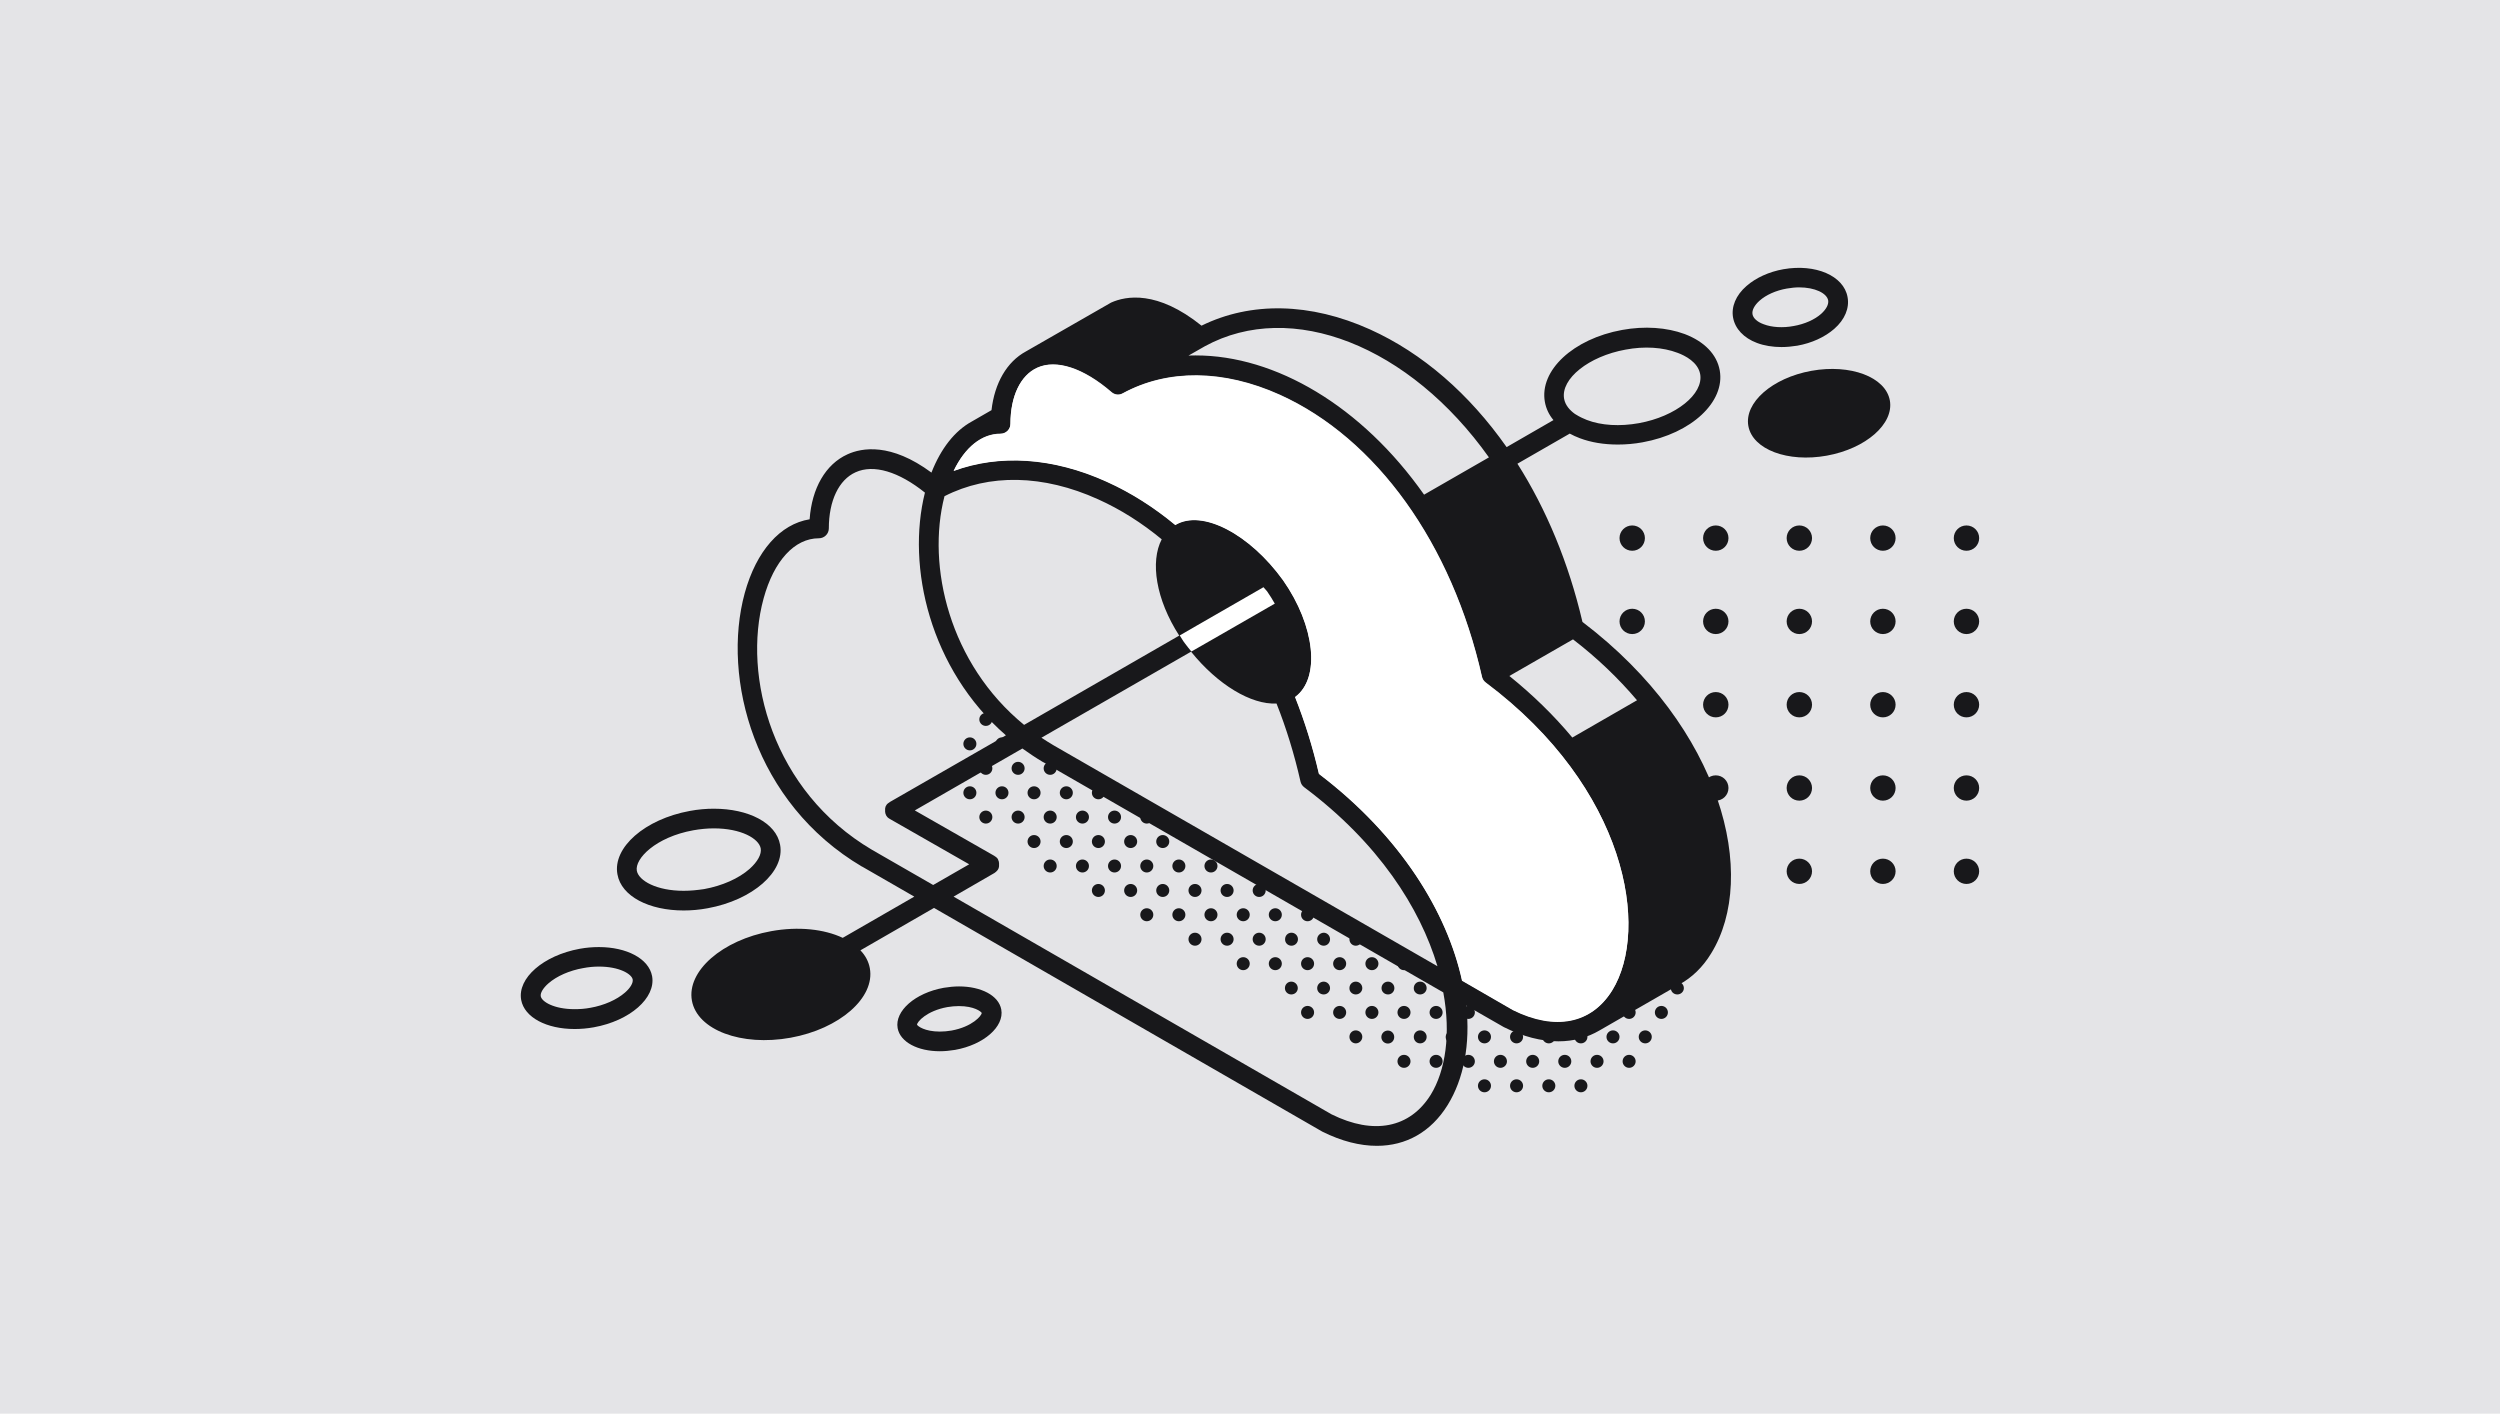 <svg width="336" height="190" viewBox="0 0 336 190" fill="none" xmlns="http://www.w3.org/2000/svg">
<rect width="336" height="190" fill="#E4E4E7"/>
<g clip-path="url(#clip0_1757_22512)">
<path d="M132.497 97.563C132.981 97.563 133.373 97.172 133.373 96.69C133.373 96.207 132.981 95.816 132.497 95.816C132.013 95.816 131.62 96.207 131.62 96.69C131.62 97.172 132.013 97.563 132.497 97.563Z" fill="#18181B"/>
<path d="M130.352 100.851C130.836 100.851 131.228 100.46 131.228 99.977C131.228 99.495 130.836 99.103 130.352 99.103C129.868 99.103 129.476 99.495 129.476 99.977C129.476 100.46 129.868 100.851 130.352 100.851Z" fill="#18181B"/>
<path d="M134.665 100.851C135.149 100.851 135.541 100.46 135.541 99.977C135.541 99.495 135.149 99.103 134.665 99.103C134.181 99.103 133.788 99.495 133.788 99.977C133.788 100.46 134.181 100.851 134.665 100.851Z" fill="#18181B"/>
<path d="M132.497 104.138C132.981 104.138 133.373 103.747 133.373 103.264C133.373 102.782 132.981 102.391 132.497 102.391C132.013 102.391 131.62 102.782 131.62 103.264C131.62 103.747 132.013 104.138 132.497 104.138Z" fill="#18181B"/>
<path d="M136.832 104.138C137.316 104.138 137.709 103.747 137.709 103.264C137.709 102.782 137.316 102.391 136.832 102.391C136.348 102.391 135.956 102.782 135.956 103.264C135.956 103.747 136.348 104.138 136.832 104.138Z" fill="#18181B"/>
<path d="M130.352 107.425C130.836 107.425 131.228 107.034 131.228 106.552C131.228 106.069 130.836 105.678 130.352 105.678C129.868 105.678 129.476 106.069 129.476 106.552C129.476 107.034 129.868 107.425 130.352 107.425Z" fill="#18181B"/>
<path d="M134.665 107.425C135.149 107.425 135.541 107.034 135.541 106.552C135.541 106.069 135.149 105.678 134.665 105.678C134.181 105.678 133.788 106.069 133.788 106.552C133.788 107.034 134.181 107.425 134.665 107.425Z" fill="#18181B"/>
<path d="M132.497 110.69C132.981 110.69 133.373 110.299 133.373 109.816C133.373 109.334 132.981 108.943 132.497 108.943C132.013 108.943 131.62 109.334 131.62 109.816C131.62 110.299 132.013 110.69 132.497 110.69Z" fill="#18181B"/>
<path d="M136.832 110.69C137.316 110.69 137.709 110.299 137.709 109.816C137.709 109.334 137.316 108.943 136.832 108.943C136.348 108.943 135.956 109.334 135.956 109.816C135.956 110.299 136.348 110.69 136.832 110.69Z" fill="#18181B"/>
<path d="M141.145 104.138C141.629 104.138 142.021 103.747 142.021 103.264C142.021 102.782 141.629 102.391 141.145 102.391C140.661 102.391 140.268 102.782 140.268 103.264C140.268 103.747 140.661 104.138 141.145 104.138Z" fill="#18181B"/>
<path d="M138.977 107.425C139.461 107.425 139.853 107.034 139.853 106.552C139.853 106.069 139.461 105.678 138.977 105.678C138.493 105.678 138.101 106.069 138.101 106.552C138.101 107.034 138.493 107.425 138.977 107.425Z" fill="#18181B"/>
<path d="M143.313 107.425C143.797 107.425 144.189 107.034 144.189 106.552C144.189 106.069 143.797 105.678 143.313 105.678C142.829 105.678 142.436 106.069 142.436 106.552C142.436 107.034 142.829 107.425 143.313 107.425Z" fill="#18181B"/>
<path d="M147.625 107.425C148.109 107.425 148.501 107.034 148.501 106.552C148.501 106.069 148.109 105.678 147.625 105.678C147.141 105.678 146.749 106.069 146.749 106.552C146.749 107.034 147.141 107.425 147.625 107.425Z" fill="#18181B"/>
<path d="M141.145 110.69C141.629 110.69 142.021 110.299 142.021 109.816C142.021 109.334 141.629 108.943 141.145 108.943C140.661 108.943 140.268 109.334 140.268 109.816C140.268 110.299 140.661 110.69 141.145 110.69Z" fill="#18181B"/>
<path d="M145.48 110.69C145.964 110.69 146.357 110.299 146.357 109.816C146.357 109.334 145.964 108.943 145.48 108.943C144.996 108.943 144.604 109.334 144.604 109.816C144.604 110.299 144.996 110.69 145.48 110.69Z" fill="#18181B"/>
<path d="M149.793 110.69C150.277 110.69 150.669 110.299 150.669 109.816C150.669 109.334 150.277 108.943 149.793 108.943C149.309 108.943 148.917 109.334 148.917 109.816C148.917 110.299 149.309 110.69 149.793 110.69Z" fill="#18181B"/>
<path d="M154.128 110.69C154.612 110.69 155.005 110.299 155.005 109.816C155.005 109.334 154.612 108.943 154.128 108.943C153.644 108.943 153.252 109.334 153.252 109.816C153.252 110.299 153.644 110.69 154.128 110.69Z" fill="#18181B"/>
<path d="M138.977 113.977C139.461 113.977 139.853 113.586 139.853 113.104C139.853 112.621 139.461 112.23 138.977 112.23C138.493 112.23 138.101 112.621 138.101 113.104C138.101 113.586 138.493 113.977 138.977 113.977Z" fill="#18181B"/>
<path d="M143.313 113.977C143.797 113.977 144.189 113.586 144.189 113.104C144.189 112.621 143.797 112.23 143.313 112.23C142.829 112.23 142.436 112.621 142.436 113.104C142.436 113.586 142.829 113.977 143.313 113.977Z" fill="#18181B"/>
<path d="M147.625 113.977C148.109 113.977 148.501 113.586 148.501 113.104C148.501 112.621 148.109 112.23 147.625 112.23C147.141 112.23 146.749 112.621 146.749 113.104C146.749 113.586 147.141 113.977 147.625 113.977Z" fill="#18181B"/>
<path d="M151.961 113.977C152.445 113.977 152.837 113.586 152.837 113.104C152.837 112.621 152.445 112.23 151.961 112.23C151.477 112.23 151.084 112.621 151.084 113.104C151.084 113.586 151.477 113.977 151.961 113.977Z" fill="#18181B"/>
<path d="M156.273 113.977C156.757 113.977 157.15 113.586 157.15 113.104C157.15 112.621 156.757 112.23 156.273 112.23C155.789 112.23 155.397 112.621 155.397 113.104C155.397 113.586 155.789 113.977 156.273 113.977Z" fill="#18181B"/>
<path d="M141.145 117.264C141.629 117.264 142.021 116.873 142.021 116.391C142.021 115.908 141.629 115.517 141.145 115.517C140.661 115.517 140.268 115.908 140.268 116.391C140.268 116.873 140.661 117.264 141.145 117.264Z" fill="#18181B"/>
<path d="M145.48 117.264C145.964 117.264 146.357 116.873 146.357 116.391C146.357 115.908 145.964 115.517 145.48 115.517C144.996 115.517 144.604 115.908 144.604 116.391C144.604 116.873 144.996 117.264 145.48 117.264Z" fill="#18181B"/>
<path d="M149.793 117.264C150.277 117.264 150.669 116.873 150.669 116.391C150.669 115.908 150.277 115.517 149.793 115.517C149.309 115.517 148.917 115.908 148.917 116.391C148.917 116.873 149.309 117.264 149.793 117.264Z" fill="#18181B"/>
<path d="M154.128 117.264C154.612 117.264 155.005 116.873 155.005 116.391C155.005 115.908 154.612 115.517 154.128 115.517C153.644 115.517 153.252 115.908 153.252 116.391C153.252 116.873 153.644 117.264 154.128 117.264Z" fill="#18181B"/>
<path d="M158.441 117.264C158.925 117.264 159.317 116.873 159.317 116.391C159.317 115.908 158.925 115.517 158.441 115.517C157.957 115.517 157.565 115.908 157.565 116.391C157.565 116.873 157.957 117.264 158.441 117.264Z" fill="#18181B"/>
<path d="M162.754 117.264C163.238 117.264 163.63 116.873 163.63 116.391C163.63 115.908 163.238 115.517 162.754 115.517C162.27 115.517 161.877 115.908 161.877 116.391C161.877 116.873 162.27 117.264 162.754 117.264Z" fill="#18181B"/>
<path d="M147.625 120.552C148.109 120.552 148.501 120.161 148.501 119.678C148.501 119.196 148.109 118.805 147.625 118.805C147.141 118.805 146.749 119.196 146.749 119.678C146.749 120.161 147.141 120.552 147.625 120.552Z" fill="#18181B"/>
<path d="M151.961 120.552C152.445 120.552 152.837 120.161 152.837 119.678C152.837 119.196 152.445 118.805 151.961 118.805C151.477 118.805 151.084 119.196 151.084 119.678C151.084 120.161 151.477 120.552 151.961 120.552Z" fill="#18181B"/>
<path d="M156.273 120.552C156.757 120.552 157.15 120.161 157.15 119.678C157.15 119.196 156.757 118.805 156.273 118.805C155.789 118.805 155.397 119.196 155.397 119.678C155.397 120.161 155.789 120.552 156.273 120.552Z" fill="#18181B"/>
<path d="M160.609 120.552C161.093 120.552 161.485 120.161 161.485 119.678C161.485 119.196 161.093 118.805 160.609 118.805C160.125 118.805 159.732 119.196 159.732 119.678C159.732 120.161 160.125 120.552 160.609 120.552Z" fill="#18181B"/>
<path d="M164.921 120.552C165.405 120.552 165.798 120.161 165.798 119.678C165.798 119.196 165.405 118.805 164.921 118.805C164.437 118.805 164.045 119.196 164.045 119.678C164.045 120.161 164.437 120.552 164.921 120.552Z" fill="#18181B"/>
<path d="M169.234 120.552C169.718 120.552 170.11 120.161 170.11 119.678C170.11 119.196 169.718 118.805 169.234 118.805C168.75 118.805 168.357 119.196 168.357 119.678C168.357 120.161 168.75 120.552 169.234 120.552Z" fill="#18181B"/>
<path d="M154.128 123.816C154.612 123.816 155.005 123.425 155.005 122.943C155.005 122.46 154.612 122.069 154.128 122.069C153.644 122.069 153.252 122.46 153.252 122.943C153.252 123.425 153.644 123.816 154.128 123.816Z" fill="#18181B"/>
<path d="M158.441 123.816C158.925 123.816 159.317 123.425 159.317 122.943C159.317 122.46 158.925 122.069 158.441 122.069C157.957 122.069 157.565 122.46 157.565 122.943C157.565 123.425 157.957 123.816 158.441 123.816Z" fill="#18181B"/>
<path d="M162.754 123.816C163.238 123.816 163.63 123.425 163.63 122.943C163.63 122.46 163.238 122.069 162.754 122.069C162.27 122.069 161.877 122.46 161.877 122.943C161.877 123.425 162.27 123.816 162.754 123.816Z" fill="#18181B"/>
<path d="M167.089 123.816C167.573 123.816 167.965 123.425 167.965 122.943C167.965 122.46 167.573 122.069 167.089 122.069C166.605 122.069 166.213 122.46 166.213 122.943C166.213 123.425 166.605 123.816 167.089 123.816Z" fill="#18181B"/>
<path d="M171.402 123.816C171.886 123.816 172.278 123.425 172.278 122.943C172.278 122.46 171.886 122.069 171.402 122.069C170.918 122.069 170.525 122.46 170.525 122.943C170.525 123.425 170.918 123.816 171.402 123.816Z" fill="#18181B"/>
<path d="M175.737 123.816C176.221 123.816 176.614 123.425 176.614 122.943C176.614 122.46 176.221 122.069 175.737 122.069C175.253 122.069 174.861 122.46 174.861 122.943C174.861 123.425 175.253 123.816 175.737 123.816Z" fill="#18181B"/>
<path d="M160.609 127.104C161.093 127.104 161.485 126.712 161.485 126.23C161.485 125.748 161.093 125.356 160.609 125.356C160.125 125.356 159.732 125.748 159.732 126.23C159.732 126.712 160.125 127.104 160.609 127.104Z" fill="#18181B"/>
<path d="M164.921 127.104C165.405 127.104 165.798 126.712 165.798 126.23C165.798 125.748 165.405 125.356 164.921 125.356C164.437 125.356 164.045 125.748 164.045 126.23C164.045 126.712 164.437 127.104 164.921 127.104Z" fill="#18181B"/>
<path d="M169.234 127.104C169.718 127.104 170.11 126.712 170.11 126.23C170.11 125.748 169.718 125.356 169.234 125.356C168.75 125.356 168.357 125.748 168.357 126.23C168.357 126.712 168.75 127.104 169.234 127.104Z" fill="#18181B"/>
<path d="M173.569 127.104C174.054 127.104 174.446 126.713 174.446 126.23C174.446 125.747 174.054 125.356 173.569 125.356C173.085 125.356 172.716 125.747 172.716 126.23C172.693 126.713 173.085 127.104 173.569 127.104Z" fill="#18181B"/>
<path d="M177.029 126.23C177.029 126.713 177.421 127.104 177.905 127.104C178.389 127.104 178.758 126.713 178.758 126.23C178.758 125.747 178.366 125.356 177.905 125.356C177.421 125.379 177.029 125.77 177.029 126.23Z" fill="#18181B"/>
<path d="M182.217 127.104C182.702 127.104 183.094 126.713 183.094 126.23C183.094 125.747 182.702 125.356 182.217 125.356C181.733 125.356 181.364 125.747 181.364 126.23C181.364 126.713 181.733 127.104 182.217 127.104Z" fill="#18181B"/>
<path d="M167.089 130.391C167.573 130.391 167.965 130 167.965 129.517C167.965 129.035 167.573 128.644 167.089 128.644C166.605 128.644 166.213 129.035 166.213 129.517C166.213 130 166.605 130.391 167.089 130.391Z" fill="#18181B"/>
<path d="M171.402 130.391C171.886 130.391 172.278 130 172.278 129.517C172.278 129.035 171.886 128.644 171.402 128.644C170.918 128.644 170.525 129.035 170.525 129.517C170.525 130 170.918 130.391 171.402 130.391Z" fill="#18181B"/>
<path d="M175.737 130.391C176.221 130.391 176.614 130 176.614 129.517C176.614 129.035 176.221 128.644 175.737 128.644C175.253 128.644 174.861 129.035 174.861 129.517C174.861 130 175.253 130.391 175.737 130.391Z" fill="#18181B"/>
<path d="M180.05 130.391C180.534 130.391 180.926 130 180.926 129.517C180.926 129.035 180.534 128.644 180.05 128.644C179.566 128.644 179.173 129.035 179.173 129.517C179.173 130 179.566 130.391 180.05 130.391Z" fill="#18181B"/>
<path d="M184.385 130.391C184.869 130.391 185.262 130 185.262 129.517C185.262 129.035 184.869 128.644 184.385 128.644C183.901 128.644 183.509 129.035 183.509 129.517C183.509 130 183.901 130.391 184.385 130.391Z" fill="#18181B"/>
<path d="M188.698 130.391C189.182 130.391 189.574 130 189.574 129.517C189.574 129.035 189.182 128.644 188.698 128.644C188.214 128.644 187.821 129.035 187.821 129.517C187.821 130 188.214 130.391 188.698 130.391Z" fill="#18181B"/>
<path d="M174.423 132.805C174.423 132.322 174.031 131.931 173.546 131.931C173.062 131.931 172.693 132.322 172.693 132.805C172.693 133.287 173.085 133.655 173.546 133.655C174.054 133.655 174.423 133.264 174.423 132.805Z" fill="#18181B"/>
<path d="M177.029 132.805C177.029 133.287 177.421 133.655 177.905 133.655C178.389 133.655 178.758 133.264 178.758 132.805C178.758 132.322 178.366 131.931 177.905 131.931C177.421 131.931 177.029 132.322 177.029 132.805Z" fill="#18181B"/>
<path d="M182.217 133.655C182.702 133.655 183.094 133.264 183.094 132.805C183.094 132.322 182.702 131.931 182.217 131.931C181.733 131.931 181.364 132.322 181.364 132.805C181.341 133.264 181.733 133.655 182.217 133.655Z" fill="#18181B"/>
<path d="M185.677 132.805C185.677 133.287 186.069 133.655 186.553 133.655C187.037 133.655 187.406 133.264 187.406 132.805C187.406 132.322 187.014 131.931 186.553 131.931C186.069 131.931 185.677 132.322 185.677 132.805Z" fill="#18181B"/>
<path d="M190.866 133.655C191.35 133.655 191.742 133.264 191.742 132.805C191.742 132.322 191.35 131.931 190.866 131.931C190.381 131.931 190.012 132.322 190.012 132.805C189.989 133.264 190.381 133.655 190.866 133.655Z" fill="#18181B"/>
<path d="M225.435 131.931C224.95 131.931 224.558 132.322 224.558 132.805C224.558 133.287 224.95 133.655 225.435 133.655C225.919 133.655 226.311 133.264 226.311 132.805C226.311 132.322 225.919 131.931 225.435 131.931Z" fill="#18181B"/>
<path d="M175.737 136.943C176.221 136.943 176.614 136.552 176.614 136.069C176.614 135.587 176.221 135.196 175.737 135.196C175.253 135.196 174.861 135.587 174.861 136.069C174.861 136.552 175.253 136.943 175.737 136.943Z" fill="#18181B"/>
<path d="M180.05 136.943C180.534 136.943 180.926 136.552 180.926 136.069C180.926 135.587 180.534 135.196 180.05 135.196C179.566 135.196 179.173 135.587 179.173 136.069C179.173 136.552 179.566 136.943 180.05 136.943Z" fill="#18181B"/>
<path d="M184.385 136.943C184.869 136.943 185.262 136.552 185.262 136.069C185.262 135.587 184.869 135.196 184.385 135.196C183.901 135.196 183.509 135.587 183.509 136.069C183.509 136.552 183.901 136.943 184.385 136.943Z" fill="#18181B"/>
<path d="M188.698 136.943C189.182 136.943 189.574 136.552 189.574 136.069C189.574 135.587 189.182 135.196 188.698 135.196C188.214 135.196 187.821 135.587 187.821 136.069C187.821 136.552 188.214 136.943 188.698 136.943Z" fill="#18181B"/>
<path d="M193.01 136.943C193.494 136.943 193.887 136.552 193.887 136.069C193.887 135.587 193.494 135.196 193.01 135.196C192.526 135.196 192.134 135.587 192.134 136.069C192.134 136.552 192.526 136.943 193.01 136.943Z" fill="#18181B"/>
<path d="M197.346 136.943C197.83 136.943 198.222 136.552 198.222 136.069C198.222 135.587 197.83 135.196 197.346 135.196C196.862 135.196 196.469 135.587 196.469 136.069C196.469 136.552 196.862 136.943 197.346 136.943Z" fill="#18181B"/>
<path d="M218.954 136.943C219.438 136.943 219.831 136.552 219.831 136.069C219.831 135.587 219.438 135.196 218.954 135.196C218.47 135.196 218.078 135.587 218.078 136.069C218.078 136.552 218.47 136.943 218.954 136.943Z" fill="#18181B"/>
<path d="M223.29 136.943C223.774 136.943 224.166 136.552 224.166 136.069C224.166 135.587 223.774 135.196 223.29 135.196C222.806 135.196 222.414 135.587 222.414 136.069C222.414 136.552 222.806 136.943 223.29 136.943Z" fill="#18181B"/>
<path d="M183.094 139.356C183.094 138.874 182.702 138.483 182.217 138.483C181.733 138.483 181.364 138.874 181.364 139.356C181.364 139.839 181.756 140.23 182.217 140.23C182.679 140.23 183.094 139.839 183.094 139.356Z" fill="#18181B"/>
<path d="M186.53 138.506C186.046 138.506 185.654 138.897 185.654 139.379C185.654 139.862 186.046 140.253 186.53 140.253C187.014 140.253 187.383 139.862 187.383 139.379C187.383 138.897 187.014 138.506 186.53 138.506Z" fill="#18181B"/>
<path d="M190.866 140.23C191.35 140.23 191.742 139.839 191.742 139.356C191.742 138.874 191.35 138.483 190.866 138.483C190.381 138.483 190.012 138.874 190.012 139.356C190.012 139.839 190.381 140.23 190.866 140.23Z" fill="#18181B"/>
<path d="M195.178 138.506C194.694 138.506 194.302 138.897 194.302 139.379C194.302 139.862 194.694 140.253 195.178 140.253C195.662 140.253 196.031 139.862 196.031 139.379C196.031 138.897 195.662 138.506 195.178 138.506Z" fill="#18181B"/>
<path d="M199.514 140.23C199.998 140.23 200.39 139.839 200.39 139.356C200.39 138.874 199.998 138.483 199.514 138.483C199.03 138.483 198.637 138.874 198.637 139.356C198.637 139.839 199.03 140.23 199.514 140.23Z" fill="#18181B"/>
<path d="M203.826 140.23C204.31 140.23 204.702 139.839 204.702 139.356C204.702 138.874 204.31 138.483 203.826 138.483C203.342 138.483 202.95 138.874 202.95 139.356C202.95 139.839 203.342 140.23 203.826 140.23Z" fill="#18181B"/>
<path d="M208.162 140.23C208.646 140.23 209.038 139.839 209.038 139.356C209.038 138.874 208.646 138.483 208.162 138.483C207.678 138.483 207.285 138.874 207.285 139.356C207.285 139.839 207.678 140.23 208.162 140.23Z" fill="#18181B"/>
<path d="M212.474 140.23C212.958 140.23 213.351 139.839 213.351 139.356C213.351 138.874 212.958 138.483 212.474 138.483C211.99 138.483 211.598 138.874 211.598 139.356C211.598 139.839 211.99 140.23 212.474 140.23Z" fill="#18181B"/>
<path d="M216.787 140.23C217.271 140.23 217.663 139.839 217.663 139.356C217.663 138.874 217.271 138.483 216.787 138.483C216.303 138.483 215.91 138.874 215.91 139.356C215.91 139.839 216.303 140.23 216.787 140.23Z" fill="#18181B"/>
<path d="M221.122 140.23C221.606 140.23 221.999 139.839 221.999 139.356C221.999 138.874 221.606 138.483 221.122 138.483C220.638 138.483 220.246 138.874 220.246 139.356C220.246 139.839 220.638 140.23 221.122 140.23Z" fill="#18181B"/>
<path d="M188.698 143.517C189.182 143.517 189.574 143.126 189.574 142.644C189.574 142.161 189.182 141.77 188.698 141.77C188.214 141.77 187.821 142.161 187.821 142.644C187.821 143.126 188.214 143.517 188.698 143.517Z" fill="#18181B"/>
<path d="M193.01 143.517C193.494 143.517 193.887 143.126 193.887 142.644C193.887 142.161 193.494 141.77 193.01 141.77C192.526 141.77 192.134 142.161 192.134 142.644C192.134 143.126 192.526 143.517 193.01 143.517Z" fill="#18181B"/>
<path d="M197.346 143.517C197.83 143.517 198.222 143.126 198.222 142.644C198.222 142.161 197.83 141.77 197.346 141.77C196.862 141.77 196.469 142.161 196.469 142.644C196.469 143.126 196.862 143.517 197.346 143.517Z" fill="#18181B"/>
<path d="M201.658 143.517C202.142 143.517 202.535 143.126 202.535 142.644C202.535 142.161 202.142 141.77 201.658 141.77C201.174 141.77 200.782 142.161 200.782 142.644C200.782 143.126 201.174 143.517 201.658 143.517Z" fill="#18181B"/>
<path d="M205.994 143.517C206.478 143.517 206.87 143.126 206.87 142.644C206.87 142.161 206.478 141.77 205.994 141.77C205.51 141.77 205.118 142.161 205.118 142.644C205.118 143.126 205.51 143.517 205.994 143.517Z" fill="#18181B"/>
<path d="M210.306 143.517C210.79 143.517 211.183 143.126 211.183 142.644C211.183 142.161 210.79 141.77 210.306 141.77C209.822 141.77 209.43 142.161 209.43 142.644C209.43 143.126 209.822 143.517 210.306 143.517Z" fill="#18181B"/>
<path d="M214.642 143.517C215.126 143.517 215.518 143.126 215.518 142.644C215.518 142.161 215.126 141.77 214.642 141.77C214.158 141.77 213.766 142.161 213.766 142.644C213.766 143.126 214.158 143.517 214.642 143.517Z" fill="#18181B"/>
<path d="M218.954 143.517C219.438 143.517 219.831 143.126 219.831 142.644C219.831 142.161 219.438 141.77 218.954 141.77C218.47 141.77 218.078 142.161 218.078 142.644C218.078 143.126 218.47 143.517 218.954 143.517Z" fill="#18181B"/>
<path d="M199.514 146.805C199.998 146.805 200.39 146.414 200.39 145.931C200.39 145.449 199.998 145.058 199.514 145.058C199.03 145.058 198.637 145.449 198.637 145.931C198.637 146.414 199.03 146.805 199.514 146.805Z" fill="#18181B"/>
<path d="M203.826 146.805C204.31 146.805 204.702 146.414 204.702 145.931C204.702 145.449 204.31 145.058 203.826 145.058C203.342 145.058 202.95 145.449 202.95 145.931C202.95 146.414 203.342 146.805 203.826 146.805Z" fill="#18181B"/>
<path d="M208.162 146.805C208.646 146.805 209.038 146.414 209.038 145.931C209.038 145.449 208.646 145.058 208.162 145.058C207.678 145.058 207.285 145.449 207.285 145.931C207.285 146.414 207.678 146.805 208.162 146.805Z" fill="#18181B"/>
<path d="M212.474 146.805C212.958 146.805 213.351 146.414 213.351 145.931C213.351 145.449 212.958 145.058 212.474 145.058C211.99 145.058 211.598 145.449 211.598 145.931C211.598 146.414 211.99 146.805 212.474 146.805Z" fill="#18181B"/>
<path d="M219.37 70.621C218.424 70.621 217.663 71.379 217.663 72.322C217.663 73.264 218.424 74.023 219.37 74.023C220.315 74.023 221.076 73.264 221.076 72.322C221.076 71.379 220.315 70.621 219.37 70.621Z" fill="#18181B"/>
<path d="M232.307 72.322C232.307 71.379 231.546 70.621 230.6 70.621C229.655 70.621 228.894 71.379 228.894 72.322C228.894 73.264 229.655 74.023 230.6 74.023C231.546 74.023 232.307 73.264 232.307 72.322Z" fill="#18181B"/>
<path d="M241.831 70.621C240.886 70.621 240.125 71.379 240.125 72.322C240.125 73.264 240.886 74.023 241.831 74.023C242.777 74.023 243.538 73.264 243.538 72.322C243.538 71.379 242.777 70.621 241.831 70.621Z" fill="#18181B"/>
<path d="M254.769 72.322C254.769 71.379 254.008 70.621 253.062 70.621C252.117 70.621 251.356 71.379 251.356 72.322C251.356 73.264 252.117 74.023 253.062 74.023C254.008 74.023 254.769 73.264 254.769 72.322Z" fill="#18181B"/>
<path d="M262.587 72.322C262.587 73.264 263.348 74.023 264.293 74.023C265.239 74.023 266 73.264 266 72.322C266 71.379 265.239 70.621 264.293 70.621C263.348 70.621 262.587 71.379 262.587 72.322Z" fill="#18181B"/>
<path d="M219.37 81.816C218.424 81.816 217.663 82.575 217.663 83.517C217.663 84.46 218.424 85.219 219.37 85.219C220.315 85.219 221.076 84.46 221.076 83.517C221.076 82.575 220.315 81.816 219.37 81.816Z" fill="#18181B"/>
<path d="M232.307 83.517C232.307 82.575 231.546 81.816 230.6 81.816C229.655 81.816 228.894 82.575 228.894 83.517C228.894 84.46 229.655 85.219 230.6 85.219C231.546 85.219 232.307 84.46 232.307 83.517Z" fill="#18181B"/>
<path d="M232.307 94.713C232.307 93.77 231.546 93.012 230.6 93.012C229.655 93.012 228.894 93.77 228.894 94.713C228.894 95.655 229.655 96.414 230.6 96.414C231.546 96.414 232.307 95.655 232.307 94.713Z" fill="#18181B"/>
<path d="M232.307 105.908C232.307 104.966 231.546 104.207 230.6 104.207C229.655 104.207 228.894 104.966 228.894 105.908C228.894 106.851 229.655 107.609 230.6 107.609C231.546 107.609 232.307 106.851 232.307 105.908Z" fill="#18181B"/>
<path d="M241.831 81.816C240.886 81.816 240.125 82.575 240.125 83.517C240.125 84.46 240.886 85.219 241.831 85.219C242.777 85.219 243.538 84.46 243.538 83.517C243.538 82.575 242.777 81.816 241.831 81.816Z" fill="#18181B"/>
<path d="M241.831 93.012C240.886 93.012 240.125 93.77 240.125 94.713C240.125 95.655 240.886 96.414 241.831 96.414C242.777 96.414 243.538 95.655 243.538 94.713C243.538 93.77 242.777 93.012 241.831 93.012Z" fill="#18181B"/>
<path d="M241.831 104.207C240.886 104.207 240.125 104.966 240.125 105.908C240.125 106.851 240.886 107.609 241.831 107.609C242.777 107.609 243.538 106.851 243.538 105.908C243.538 104.966 242.777 104.207 241.831 104.207Z" fill="#18181B"/>
<path d="M241.831 118.805C242.774 118.805 243.538 118.043 243.538 117.103C243.538 116.164 242.774 115.402 241.831 115.402C240.889 115.402 240.125 116.164 240.125 117.103C240.125 118.043 240.889 118.805 241.831 118.805Z" fill="#18181B"/>
<path d="M254.769 83.517C254.769 82.575 254.008 81.816 253.062 81.816C252.117 81.816 251.356 82.575 251.356 83.517C251.356 84.46 252.117 85.219 253.062 85.219C254.008 85.219 254.769 84.46 254.769 83.517Z" fill="#18181B"/>
<path d="M254.769 94.713C254.769 93.77 254.008 93.012 253.062 93.012C252.117 93.012 251.356 93.77 251.356 94.713C251.356 95.655 252.117 96.414 253.062 96.414C254.008 96.414 254.769 95.655 254.769 94.713Z" fill="#18181B"/>
<path d="M254.769 105.908C254.769 104.966 254.008 104.207 253.062 104.207C252.117 104.207 251.356 104.966 251.356 105.908C251.356 106.851 252.117 107.609 253.062 107.609C254.008 107.609 254.769 106.851 254.769 105.908Z" fill="#18181B"/>
<path d="M254.769 117.103C254.769 116.161 254.008 115.402 253.062 115.402C252.117 115.402 251.356 116.161 251.356 117.103C251.356 118.046 252.117 118.805 253.062 118.805C254.008 118.805 254.769 118.046 254.769 117.103Z" fill="#18181B"/>
<path d="M264.293 81.816C263.348 81.816 262.587 82.575 262.587 83.517C262.587 84.46 263.348 85.219 264.293 85.219C265.239 85.219 266 84.46 266 83.517C266 82.575 265.239 81.816 264.293 81.816Z" fill="#18181B"/>
<path d="M264.293 93.012C263.348 93.012 262.587 93.77 262.587 94.713C262.587 95.655 263.348 96.414 264.293 96.414C265.239 96.414 266 95.655 266 94.713C266 93.77 265.239 93.012 264.293 93.012Z" fill="#18181B"/>
<path d="M264.293 104.207C263.348 104.207 262.587 104.966 262.587 105.908C262.587 106.851 263.348 107.609 264.293 107.609C265.239 107.609 266 106.851 266 105.908C266 104.966 265.239 104.207 264.293 104.207Z" fill="#18181B"/>
<path d="M264.293 118.805C265.236 118.805 266 118.043 266 117.103C266 116.164 265.236 115.402 264.293 115.402C263.351 115.402 262.587 116.164 262.587 117.103C262.587 118.043 263.351 118.805 264.293 118.805Z" fill="#18181B"/>
<path d="M212.682 83.586C210.837 75.678 207.839 68.46 203.941 62.322L210.975 58.276C211.39 58.506 211.852 58.713 212.336 58.897C213.858 59.471 215.587 59.747 217.432 59.747C218.516 59.747 219.623 59.655 220.753 59.448C227.349 58.253 231.892 54 231.131 49.77C230.739 47.632 229.078 45.908 226.426 44.897C224.005 44 221.03 43.793 218.009 44.345C211.436 45.54 206.87 49.793 207.631 54.023C207.793 54.919 208.185 55.747 208.784 56.46L202.489 60.092C197.484 52.965 191.211 47.471 184.132 44.276C176.129 40.667 168.127 40.506 161.485 43.77C155.535 38.989 151.338 39.77 149.332 40.667L137.87 47.241C135.333 48.621 133.673 51.471 133.258 55.126L130.583 56.667C128.323 57.908 126.455 60.276 125.186 63.517C119.721 59.471 115.823 60.184 113.909 61.057C110.957 62.391 109.112 65.609 108.813 69.793C104.869 70.437 101.663 74.023 100.095 79.701C96.959 91.172 101.41 107.954 115.869 116.483C115.869 116.483 115.869 116.483 115.892 116.483L122.88 120.506L113.263 126.046C110.773 124.874 107.314 124.483 103.647 125.149C97.051 126.345 92.277 130.529 92.992 134.483C93.707 138.437 99.657 140.667 106.253 139.471C112.848 138.276 117.622 134.092 116.907 130.138C116.746 129.241 116.308 128.414 115.639 127.724L125.532 122.023L177.72 152.092C180.303 153.379 182.771 154 185.054 154C188.974 154 192.318 152.138 194.555 148.529C196.746 144.988 197.623 140.322 197.069 135.149L202.12 138.046C204.702 139.333 207.17 139.954 209.453 139.954C211.483 139.954 213.351 139.448 214.988 138.483L225.735 132.299C227.395 131.379 228.848 130 229.978 128.138C236.366 117.793 231.546 97.908 212.682 83.586ZM216.694 133.08C213.904 137.563 209.038 138.506 203.365 135.724L196.516 131.77C194.509 122.621 188.283 112.345 177.282 103.977C176.452 100.391 175.368 96.942 174.077 93.655C177.536 91.103 176.729 84.069 172.462 77.954C167.988 71.77 161.577 68.368 157.98 70.529C155.097 68.138 151.984 66.161 148.709 64.69C141.537 61.471 134.388 60.989 128.184 63.264C129.706 60.092 131.943 58.276 134.48 58.276C135.218 58.276 135.818 57.678 135.818 56.943C135.818 53.241 137.155 50.414 139.415 49.402C141.975 48.253 145.619 49.425 149.401 52.69C149.816 53.057 150.416 53.126 150.9 52.851C156.942 49.563 164.437 49.632 172.001 53.035C184.985 58.897 195.155 73.058 199.191 90.966C199.26 91.264 199.444 91.54 199.698 91.724C218.678 105.954 221.768 124.874 216.694 133.08ZM126.939 66.69C132.912 63.632 140.222 63.77 147.579 67.103C150.6 68.46 153.46 70.276 156.135 72.483C154.567 75.494 155.351 80.552 158.487 85.425L137.639 97.425C127.585 89.195 124.517 76.092 126.939 66.69ZM160.078 87.586C163.653 92.023 168.173 94.736 171.563 94.552C172.878 97.862 173.961 101.379 174.792 105.057C174.861 105.356 175.045 105.632 175.299 105.816C185.285 113.287 190.866 122.046 193.195 129.862L141.583 100.161C141.03 99.839 140.499 99.494 139.969 99.149L160.078 87.586ZM218.47 46.989C221.007 46.506 223.498 46.667 225.481 47.425C226.473 47.793 228.202 48.667 228.502 50.276C228.986 52.965 225.227 55.977 220.269 56.874C217.709 57.333 215.218 57.195 213.258 56.437C212.843 56.276 212.29 56.023 211.782 55.701C211.736 55.678 211.713 55.655 211.667 55.632C210.998 55.149 210.376 54.483 210.214 53.586C209.753 50.897 213.535 47.885 218.47 46.989ZM161.946 46.529C173.592 40.184 189.459 46.483 200.113 61.471L191.396 66.483C183.002 54.552 171.402 47.77 160.724 47.77C160.378 47.77 160.055 47.77 159.732 47.793L161.946 46.529ZM117.184 114.207C103.854 106.345 99.749 90.919 102.632 80.414C104.016 75.379 106.783 72.345 110.058 72.345C110.796 72.345 111.395 71.747 111.395 71.011C111.395 67.31 112.733 64.483 114.993 63.471C117.415 62.368 120.781 63.379 124.31 66.207C121.819 76.184 124.956 89.908 135.195 98.828L119.628 107.77C119.559 107.816 119.49 107.862 119.398 107.931C119.375 107.954 119.352 107.977 119.306 108C119.306 108 119.306 108 119.282 108.023C119.259 108.046 119.236 108.069 119.213 108.092L119.19 108.115C119.167 108.138 119.167 108.161 119.144 108.184C119.144 108.207 119.121 108.207 119.121 108.23C119.121 108.23 119.121 108.253 119.098 108.253C119.098 108.276 119.075 108.276 119.075 108.299C119.075 108.322 119.052 108.322 119.052 108.345C119.029 108.368 119.029 108.391 119.006 108.437V108.46C119.006 108.483 118.983 108.529 118.983 108.552V108.575C118.983 108.598 118.96 108.644 118.96 108.667V108.69C118.96 108.713 118.96 108.736 118.96 108.782C118.96 108.805 118.96 108.805 118.96 108.828C118.96 108.851 118.96 108.874 118.96 108.897C118.96 108.92 118.96 108.943 118.96 108.965C118.96 108.988 118.96 109.011 118.96 109.011C118.96 109.034 118.96 109.057 118.96 109.08C118.96 109.103 118.96 109.103 118.96 109.126C118.96 109.149 118.96 109.172 118.983 109.218C118.983 109.241 118.983 109.241 118.983 109.264C118.983 109.287 119.006 109.31 119.006 109.356C119.006 109.379 119.006 109.379 119.029 109.402C119.029 109.425 119.052 109.448 119.052 109.471C119.052 109.494 119.075 109.517 119.075 109.54C119.075 109.54 119.075 109.563 119.098 109.586C119.121 109.632 119.144 109.678 119.19 109.724C119.213 109.77 119.259 109.793 119.282 109.839L119.306 109.862C119.352 109.885 119.375 109.931 119.421 109.954C119.467 109.977 119.513 110.023 119.559 110.046L130.26 116.161L125.417 118.943L117.184 114.207ZM192.295 147.126C189.505 151.609 184.639 152.575 178.966 149.77L128.161 120.506L133.65 117.333C133.673 117.31 133.719 117.287 133.742 117.264L133.765 117.241C133.788 117.218 133.811 117.195 133.834 117.195C133.857 117.172 133.857 117.172 133.88 117.149C133.903 117.126 133.927 117.103 133.927 117.103C133.95 117.08 133.973 117.057 133.996 117.034C134.019 117.011 134.019 117.011 134.042 116.988C134.065 116.943 134.088 116.897 134.134 116.874C134.134 116.874 134.134 116.874 134.134 116.851C134.134 116.828 134.157 116.828 134.157 116.805C134.157 116.782 134.18 116.782 134.18 116.759C134.203 116.736 134.203 116.713 134.226 116.667V116.644C134.226 116.621 134.249 116.575 134.249 116.552V116.529C134.249 116.506 134.272 116.46 134.272 116.437V116.414C134.272 116.391 134.272 116.368 134.272 116.322C134.272 116.299 134.272 116.299 134.272 116.276C134.272 116.253 134.272 116.23 134.272 116.207C134.272 116.184 134.272 116.161 134.272 116.138C134.272 116.115 134.272 116.092 134.272 116.092C134.272 116.069 134.272 116.046 134.272 116.023C134.272 116 134.272 116 134.272 115.977C134.272 115.954 134.272 115.931 134.249 115.885C134.249 115.862 134.249 115.862 134.249 115.839C134.249 115.816 134.226 115.793 134.226 115.747C134.226 115.724 134.226 115.724 134.203 115.701C134.203 115.678 134.18 115.655 134.18 115.632C134.18 115.609 134.157 115.586 134.157 115.563C134.157 115.563 134.157 115.54 134.134 115.517C134.134 115.517 134.134 115.517 134.134 115.494C134.111 115.471 134.111 115.448 134.088 115.425C134.088 115.425 134.065 115.402 134.065 115.379C134.042 115.356 134.019 115.333 133.996 115.31L133.973 115.287C133.95 115.264 133.927 115.241 133.904 115.218C133.904 115.218 133.903 115.218 133.88 115.195C133.857 115.172 133.834 115.149 133.788 115.126C133.788 115.126 133.788 115.126 133.765 115.126C133.742 115.103 133.696 115.08 133.673 115.057L133.65 115.034L122.949 108.92L137.409 100.598C138.308 101.241 139.231 101.862 140.199 102.437C140.199 102.437 140.199 102.437 140.222 102.437L193.979 133.379C195.017 138.988 194.279 143.885 192.295 147.126ZM211.321 99.126C208.83 96.138 205.994 93.379 202.857 90.851L211.413 85.931C214.619 88.391 217.502 91.149 220.015 94.115L211.321 99.126Z" fill="#18181B"/>
<path d="M199.675 91.77C199.421 91.586 199.237 91.31 199.168 91.012C195.132 73.103 184.962 58.943 171.978 53.081C164.414 49.678 156.919 49.609 150.877 52.897C150.393 53.172 149.793 53.103 149.378 52.736C145.596 49.471 141.952 48.276 139.392 49.448C137.132 50.483 135.795 53.287 135.795 56.989C135.795 57.724 135.195 58.322 134.457 58.322C131.92 58.322 129.683 60.138 128.161 63.31C134.342 61.035 141.514 61.494 148.686 64.736C151.961 66.207 155.074 68.184 157.957 70.575C161.577 68.391 167.988 71.816 172.439 78C176.729 84.115 177.513 91.15 174.054 93.701C175.345 96.966 176.429 100.414 177.259 104.023C188.283 112.391 194.509 122.667 196.493 131.816L203.342 135.77C208.992 138.575 213.881 137.632 216.671 133.126C221.768 124.874 218.678 105.954 199.675 91.77Z" fill="white"/>
<path d="M245.526 61.239C250.777 60.288 254.568 56.965 253.995 53.817C253.421 50.669 248.699 48.889 243.448 49.84C238.198 50.791 234.406 54.114 234.98 57.262C235.554 60.41 240.276 62.191 245.526 61.239Z" fill="#18181B"/>
<path d="M239.433 46.644C240.125 46.644 240.84 46.575 241.555 46.46C243.492 46.115 245.245 45.31 246.513 44.207C247.943 42.966 248.589 41.402 248.312 39.931C247.804 37.057 243.999 35.425 239.687 36.184C237.75 36.529 235.997 37.333 234.729 38.437C233.299 39.678 232.653 41.241 232.93 42.713C233.206 44.184 234.36 45.425 236.135 46.092C237.104 46.46 238.257 46.644 239.433 46.644ZM235.536 42.23C235.443 41.701 235.789 41.035 236.481 40.414C237.358 39.632 238.695 39.035 240.148 38.782C240.725 38.69 241.278 38.621 241.785 38.621C243.93 38.621 245.521 39.402 245.706 40.368C245.798 40.897 245.452 41.563 244.76 42.184C243.884 42.966 242.523 43.563 241.07 43.816C239.618 44.092 238.142 44 237.058 43.586C236.204 43.287 235.628 42.782 235.536 42.23Z" fill="#18181B"/>
<path d="M104.846 113.54C104.316 110.575 100.58 108.69 95.944 108.69C94.906 108.69 93.823 108.782 92.716 108.989C86.674 110.092 82.315 113.908 82.984 117.517C83.514 120.483 87.25 122.368 91.885 122.368C92.923 122.368 94.007 122.276 95.114 122.069C101.156 120.966 105.515 117.149 104.846 113.54ZM91.885 119.724C88.242 119.724 85.843 118.368 85.59 117.035C85.29 115.425 88.103 112.506 93.2 111.586C94.122 111.425 95.045 111.333 95.944 111.333C99.588 111.333 101.986 112.69 102.24 114.023C102.378 114.805 101.825 115.816 100.741 116.782C99.288 118.069 97.051 119.058 94.63 119.494C93.707 119.632 92.785 119.724 91.885 119.724Z" fill="#18181B"/>
<path d="M80.493 127.287C79.663 127.287 78.786 127.356 77.91 127.517C73.021 128.414 69.516 131.471 70.046 134.391C70.484 136.759 73.482 138.299 77.218 138.299C78.049 138.299 78.925 138.23 79.801 138.069C84.667 137.195 88.172 134.115 87.642 131.195C87.204 128.828 84.206 127.287 80.493 127.287ZM83.998 133.402C82.891 134.368 81.185 135.126 79.34 135.448C78.625 135.586 77.91 135.632 77.218 135.632C74.451 135.632 72.79 134.621 72.675 133.885C72.606 133.448 72.998 132.782 73.713 132.161C74.82 131.195 76.526 130.437 78.371 130.115C79.086 129.977 79.801 129.908 80.493 129.908C83.26 129.908 84.921 130.92 85.036 131.655C85.105 132.115 84.713 132.782 83.998 133.402Z" fill="#18181B"/>
<path d="M128.899 132.575C128.23 132.575 127.539 132.644 126.847 132.759C122.995 133.448 120.228 135.885 120.643 138.184C120.989 140.069 123.364 141.287 126.316 141.287C126.985 141.287 127.677 141.218 128.369 141.103C132.22 140.414 134.987 137.977 134.572 135.678C134.226 133.793 131.851 132.575 128.899 132.575ZM127.884 138.506C127.354 138.598 126.824 138.644 126.316 138.644C124.264 138.644 123.341 137.908 123.249 137.724C123.249 137.333 124.541 135.862 127.308 135.356C127.838 135.264 128.369 135.218 128.876 135.218C130.929 135.218 131.851 135.954 131.943 136.138C131.943 136.506 130.675 138 127.884 138.506Z" fill="#18181B"/>
<path d="M169.81 78.92L160.862 84.069L158.556 85.402C158.787 85.747 158.971 86.115 159.248 86.46C159.525 86.851 159.825 87.195 160.124 87.563L162.454 86.23L171.332 81.127C171.01 80.575 170.687 80.023 170.295 79.471C170.11 79.264 169.972 79.104 169.81 78.92Z" fill="white"/>
</g>
<defs>
<clipPath id="clip0_1757_22512">
<rect width="196" height="118" fill="white" transform="translate(70 36)"/>
</clipPath>
</defs>
</svg>
